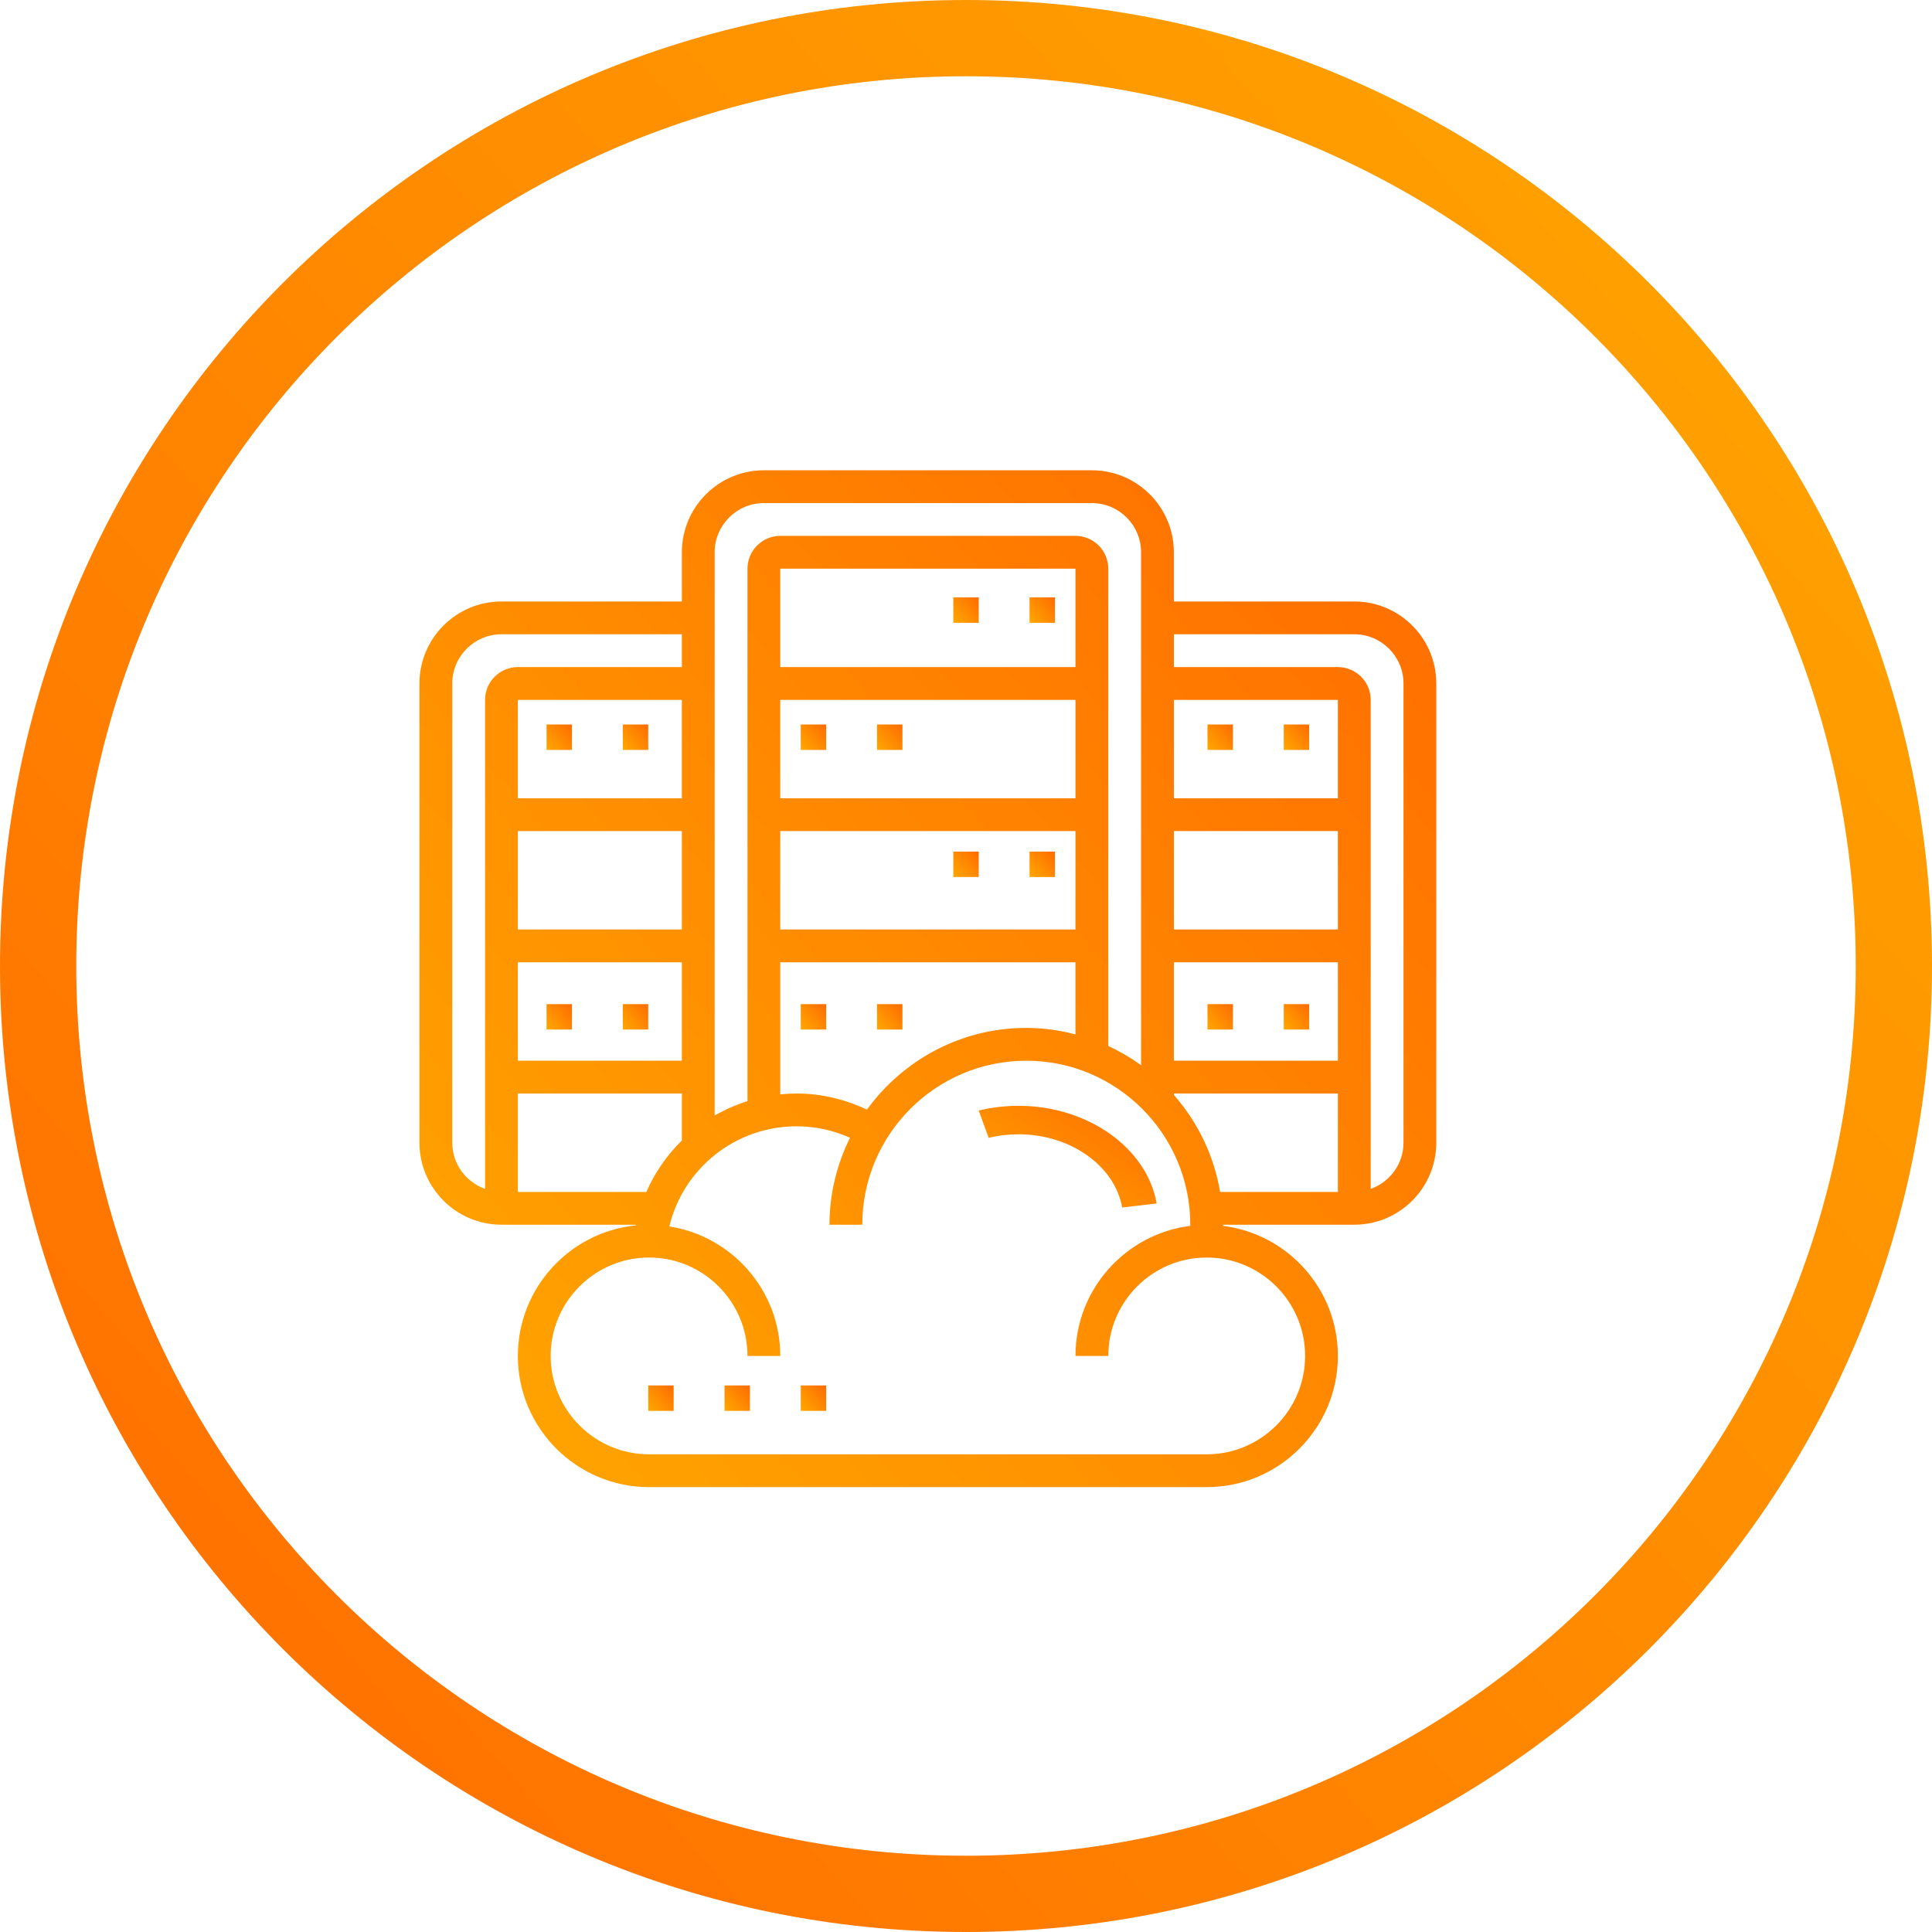 <?xml version="1.0" encoding="utf-8"?>
<svg width="76px" height="76px" viewBox="0 0 76 76" version="1.1" xmlns:xlink="http://www.w3.org/1999/xlink" xmlns="http://www.w3.org/2000/svg">
  <desc>Created with Lunacy</desc>
  <defs>
    <linearGradient x1="1" y1="0.058" x2="1.110223E-16" y2="0.939" id="gradient_1">
      <stop offset="0" stop-color="#FFA600" />
      <stop offset="1" stop-color="#FF6D00" />
    </linearGradient>
    <linearGradient x1="0" y1="0.939" x2="1" y2="0.058" id="gradient_2">
      <stop offset="0" stop-color="#FFA600" />
      <stop offset="1" stop-color="#FF6D00" />
    </linearGradient>
  </defs>
  <g id="data-center" transform="translate(1.5 1.5)">
    <path d="M36.5 73C56.658 73 73 56.658 73 36.5C73 16.342 56.658 0 36.5 0C16.342 0 0 16.342 0 36.5C0 56.658 16.342 73 36.5 73Z" id="Oval-6" fill="none" stroke="url(#gradient_1)" stroke-width="3" />
    <path d="M0 0L1 0L1 1L0 1L0 0Z" transform="translate(39 22)" id="Path" fill="url(#gradient_2)" stroke="none" />
    <path d="M0 0L1 0L1 1L0 1L0 0Z" transform="translate(36 22)" id="Path" fill="url(#gradient_2)" stroke="none" />
    <path d="M0 0L1 0L1 1L0 1L0 0Z" transform="translate(30 27)" id="Path" fill="url(#gradient_2)" stroke="none" />
    <path d="M0 0L1 0L1 1L0 1L0 0Z" transform="translate(33 27)" id="Path" fill="url(#gradient_2)" stroke="none" />
    <path d="M0 0L1 0L1 1L0 1L0 0Z" transform="translate(39 32)" id="Path" fill="url(#gradient_2)" stroke="none" />
    <path d="M0 0L1 0L1 1L0 1L0 0Z" transform="translate(36 32)" id="Path" fill="url(#gradient_2)" stroke="none" />
    <path d="M0 0L1 0L1 1L0 1L0 0Z" transform="translate(30 38)" id="Path" fill="url(#gradient_2)" stroke="none" />
    <path d="M0 0L1 0L1 1L0 1L0 0Z" transform="translate(33 38)" id="Path" fill="url(#gradient_2)" stroke="none" />
    <path d="M0 0L1 0L1 1L0 1L0 0Z" transform="translate(20 27)" id="Path" fill="url(#gradient_2)" stroke="none" />
    <path d="M0 0L1 0L1 1L0 1L0 0Z" transform="translate(23 27)" id="Path" fill="url(#gradient_2)" stroke="none" />
    <path d="M0 0L1 0L1 1L0 1L0 0Z" transform="translate(20 38)" id="Path" fill="url(#gradient_2)" stroke="none" />
    <path d="M0 0L1 0L1 1L0 1L0 0Z" transform="translate(23 38)" id="Path" fill="url(#gradient_2)" stroke="none" />
    <path d="M36.774 5.161L29.677 5.161L29.677 3.226C29.677 1.447 28.23 0 26.452 0L13.548 0C11.77 0 10.323 1.447 10.323 3.226L10.323 5.161L3.226 5.161C1.447 5.161 0 6.608 0 8.387L0 26.452C0 28.23 1.447 29.677 3.226 29.677L8.517 29.677C8.515 29.686 8.514 29.695 8.513 29.704C5.91 29.965 3.871 32.168 3.871 34.839C3.871 37.684 6.186 40 9.032 40L30.968 40C33.813 40 36.129 37.684 36.129 34.839C36.129 32.211 34.154 30.04 31.611 29.722C31.611 29.707 31.613 29.692 31.613 29.677L36.774 29.677C38.553 29.677 40 28.23 40 26.452L40 8.387C40 6.608 38.553 5.161 36.774 5.161ZM26.452 1.29L13.549 1.29C12.482 1.29 11.613 2.158 11.613 3.226L11.613 25.382C12.018 25.149 12.45 24.958 12.904 24.816L12.904 3.871C12.904 3.159 13.482 2.58 14.194 2.58L25.807 2.58C26.518 2.58 27.097 3.159 27.097 3.871L27.097 22.648C27.553 22.858 27.984 23.111 28.387 23.402L28.387 3.226C28.387 2.158 27.519 1.29 26.452 1.29ZM14.193 7.742L25.806 7.742L25.806 3.871L14.193 3.871L14.193 7.742ZM1.291 8.387L1.291 26.451C1.291 27.291 1.832 28.001 2.581 28.268L2.581 9.032C2.581 8.32 3.16 7.741 3.872 7.741L10.323 7.741L10.323 6.451L3.227 6.451C2.159 6.451 1.291 7.32 1.291 8.387ZM37.42 28.268C38.169 28.001 38.71 27.291 38.71 26.451L38.71 8.387C38.71 7.32 37.842 6.451 36.775 6.451L29.678 6.451L29.678 7.741L36.129 7.741C36.841 7.741 37.42 8.32 37.42 9.032L37.42 28.268ZM10.323 12.903L3.871 12.903L3.871 9.032L10.323 9.032L10.323 12.903ZM14.193 9.032L25.806 9.032L25.806 12.903L14.193 12.903L14.193 9.032ZM36.129 12.903L29.678 12.903L29.678 9.032L36.129 9.032L36.129 12.903ZM10.323 14.193L3.871 14.193L3.871 18.064L10.323 18.064L10.323 14.193ZM25.806 14.193L14.193 14.193L14.193 18.064L25.806 18.064L25.806 14.193ZM36.129 18.064L29.678 18.064L29.678 14.193L36.129 14.193L36.129 18.064ZM3.871 19.355L10.323 19.355L10.323 23.226L3.871 23.226L3.871 19.355ZM17.603 25.151C16.742 24.742 15.801 24.516 14.838 24.516C14.621 24.516 14.406 24.528 14.193 24.549L14.193 19.355L25.806 19.355L25.806 22.19C25.186 22.029 24.541 21.935 23.871 21.935C21.293 21.935 19.011 23.207 17.603 25.151ZM36.129 23.226L36.129 19.355L29.678 19.355L29.678 23.226L36.129 23.226ZM30.969 38.709C33.103 38.709 34.84 36.973 34.84 34.839C34.84 32.704 33.103 30.968 30.969 30.968C28.834 30.968 27.098 32.704 27.098 34.839L25.807 34.839C25.807 32.212 27.781 30.042 30.322 29.722C30.322 29.707 30.323 29.692 30.323 29.677C30.323 26.12 27.429 23.226 23.872 23.226C20.314 23.226 17.42 26.12 17.42 29.677L16.13 29.677C16.13 28.448 16.425 27.289 16.938 26.256C16.28 25.963 15.567 25.806 14.839 25.806C12.427 25.806 10.38 27.46 9.829 29.745C12.297 30.13 14.194 32.264 14.194 34.839L12.904 34.839C12.904 32.704 11.168 30.968 9.033 30.968C6.898 30.968 5.162 32.704 5.162 34.839C5.162 36.973 6.898 38.709 9.033 38.709L30.969 38.709ZM3.871 28.388L3.871 24.517L10.323 24.517L10.323 26.364C9.738 26.937 9.26 27.621 8.926 28.388L3.871 28.388ZM31.496 28.388C31.252 26.941 30.607 25.631 29.678 24.574L29.678 24.517L36.129 24.517L36.129 28.388L31.496 28.388Z" transform="translate(15 17)" id="Shape" fill="url(#gradient_2)" fill-rule="evenodd" stroke="none" />
    <path d="M0 0L1 0L1 1L0 1L0 0Z" transform="translate(49 27)" id="Path" fill="url(#gradient_2)" stroke="none" />
    <path d="M0 0L1 0L1 1L0 1L0 0Z" transform="translate(46 27)" id="Path" fill="url(#gradient_2)" stroke="none" />
    <path d="M0 0L1 0L1 1L0 1L0 0Z" transform="translate(49 38)" id="Path" fill="url(#gradient_2)" stroke="none" />
    <path d="M0 0L1 0L1 1L0 1L0 0Z" transform="translate(46 38)" id="Path" fill="url(#gradient_2)" stroke="none" />
    <path d="M5.642 4L7 3.841C6.616 1.651 4.281 0 1.568 0C1.035 0 0.508 0.062 0 0.185L0.391 1.26C0.772 1.167 1.168 1.12 1.568 1.12C3.603 1.12 5.355 2.358 5.642 4L5.642 4Z" transform="translate(37 42)" id="Path" fill="url(#gradient_2)" stroke="none" />
    <path d="M0 0L1 0L1 1L0 1L0 0Z" transform="translate(24 53)" id="Path" fill="url(#gradient_2)" stroke="none" />
    <path d="M0 0L1 0L1 1L0 1L0 0Z" transform="translate(27 53)" id="Path" fill="url(#gradient_2)" stroke="none" />
    <path d="M0 0L1 0L1 1L0 1L0 0Z" transform="translate(30 53)" id="Path" fill="url(#gradient_2)" stroke="none" />
  </g>
</svg>